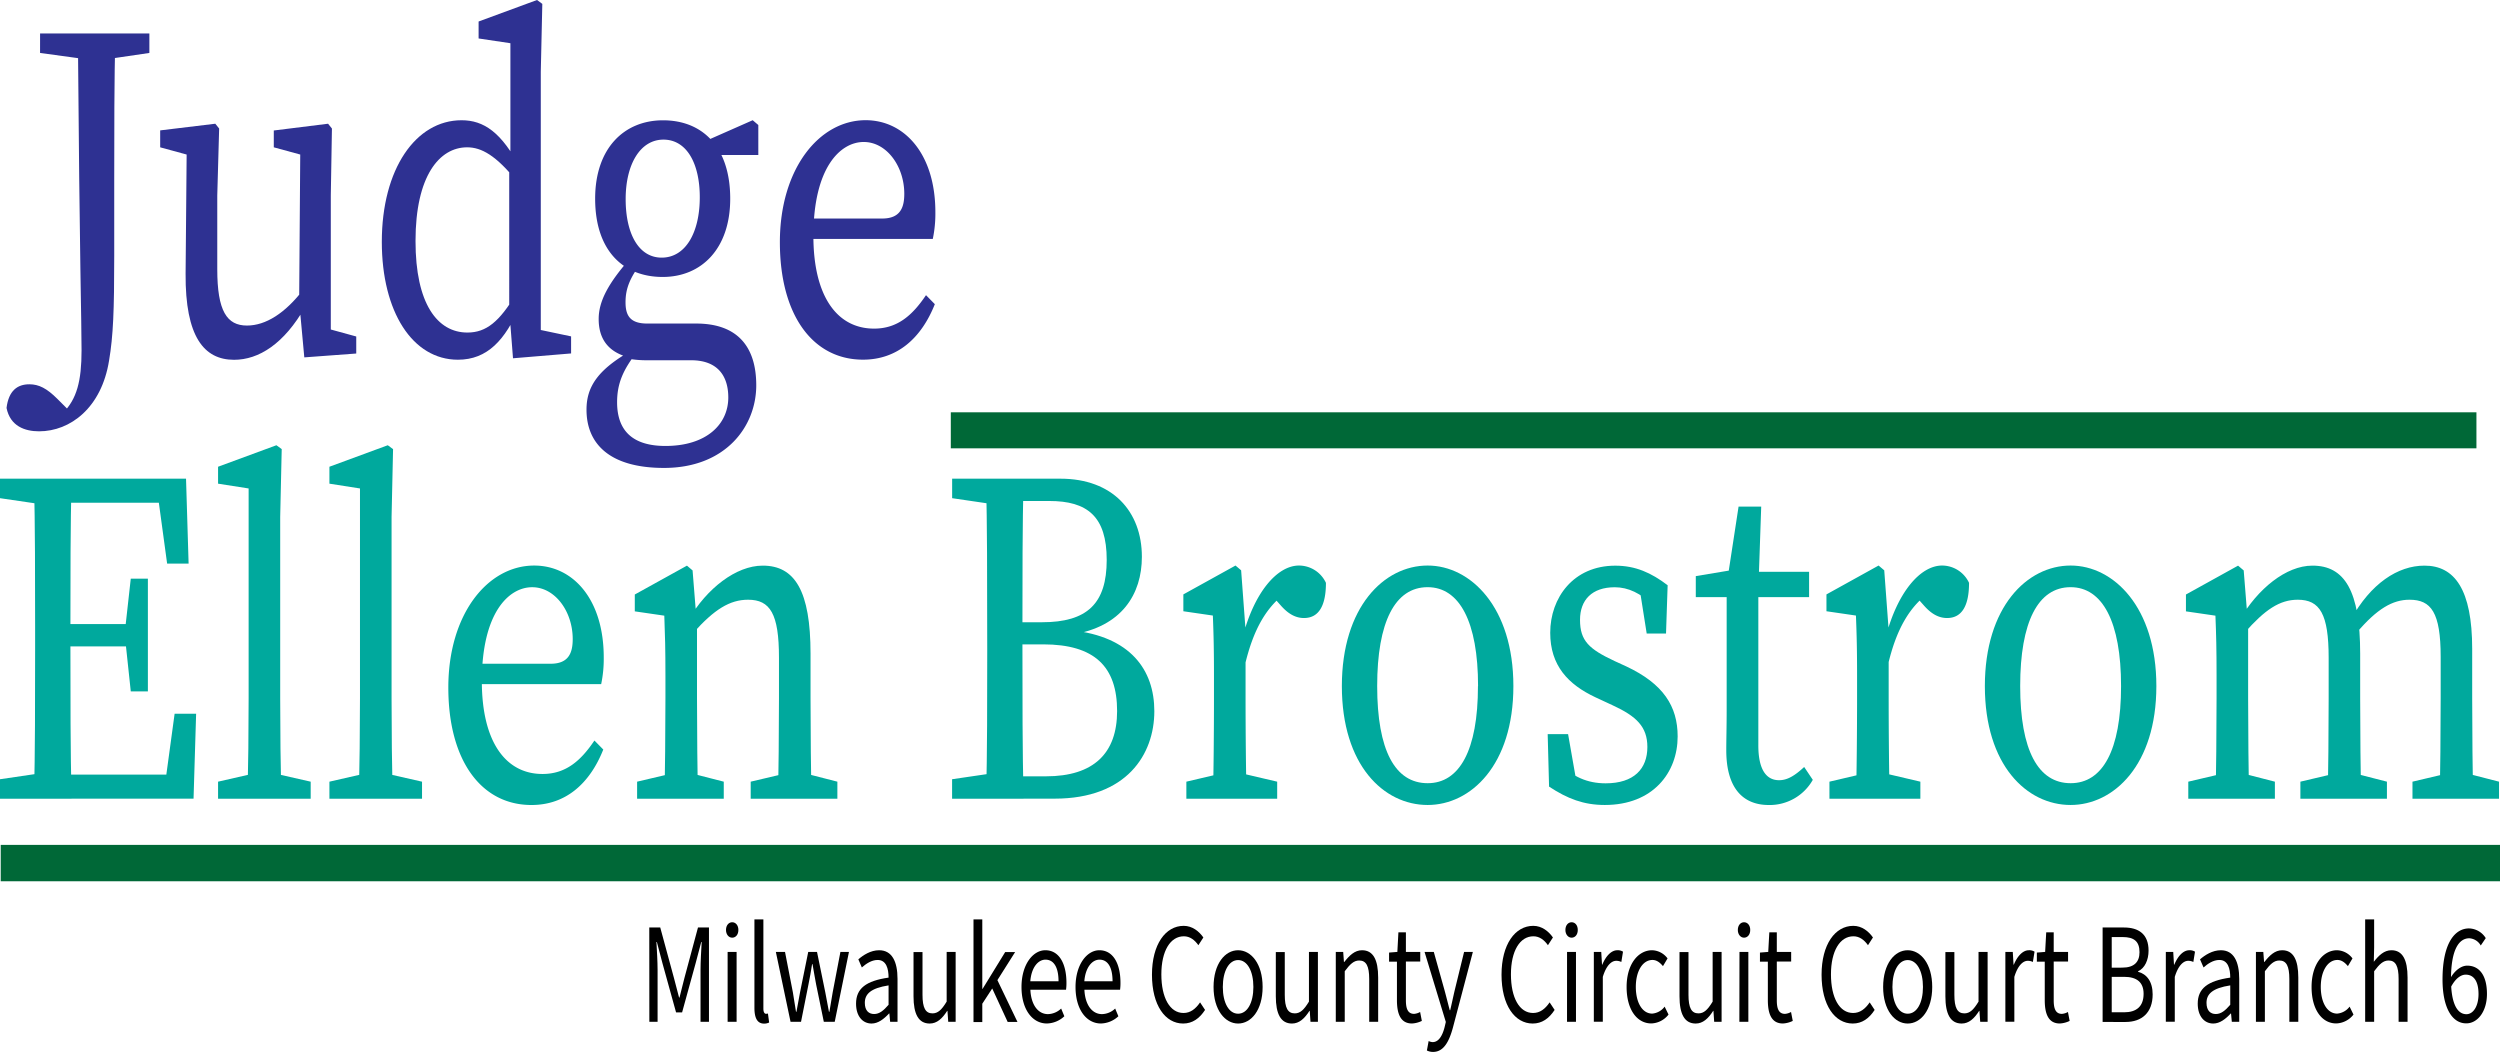 <svg id="Name" xmlns="http://www.w3.org/2000/svg" viewBox="0 0 971.73 408.87"><defs><style>.cls-1{fill:#00a99d;}.cls-2{fill:#006837;}.cls-3{fill:#2e3192;}</style></defs><path class="cls-1" d="M29.43,385.38V377.8H49.94v10.37h-1.5ZM49.94,491.83V502.2H29.43v-7.58l19-2.79Zm-6.86-56.41c0-19.14,0-38.47-.43-57.62H57.24c-.44,18.77-.44,38.1-.44,57.62v7c0,21.29,0,40.62.44,59.77H42.65c.43-18.78.43-38.11.43-57.62ZM89.9,377.8l6.77,9.36H49.94V377.8h51.8l1,33H94.39ZM82.72,443H49.94v-8.68H82.72Zm22.94,26.17-1,33H49.94v-9.36H99.57l-6.76,9.36,4.49-33ZM78.08,436.25l2.18-19.59h6.65v43.82H80.26L78.08,440Z" transform="translate(-29.43 -191.74)"/><path class="cls-1" d="M136.87,364.8l2.06,1.51-.59,26.37v70.48q0,19.51.44,39H125.63q.44-19.53.44-39V381.6l-11.88-1.86v-6.58Zm13.32,130.77v6.63h-36v-6.63l16.27-3.72h3.36Z" transform="translate(-29.43 -191.74)"/><path class="cls-1" d="M180.16,364.8l2.05,1.51-.58,26.37v70.48q0,19.51.43,39H168.91q.43-19.53.44-39V381.6l-11.88-1.86v-6.58Zm13.31,130.77v6.63h-36v-6.63l16.27-3.72h3.36Z" transform="translate(-29.43 -191.74)"/><path class="cls-1" d="M264.1,447.27a47.73,47.73,0,0,1-1,10.39H209.31v-7.93h34.15c7,0,8.58-4.22,8.58-9.6,0-10.68-6.83-20.14-15.76-20.14-9.11,0-19.56,9.94-19.56,36.54,0,23.55,9.26,36.05,23.58,36.05,9.21,0,15-5.32,20.18-13l3.44,3.5c-5.27,13.27-14.64,21.56-27.9,21.56-19.56,0-32.33-17.3-32.33-45.66,0-28.58,15.3-47.41,33.36-47.41C252.25,411.56,264.1,424.78,264.1,447.27Z" transform="translate(-29.43 -191.74)"/><path class="cls-1" d="M287.64,502.2c.29-8.37.44-27.51.44-39v-8.85c0-10.22-.15-15.87-.44-23.31l-11.47-1.67v-6.55l20.27-11.22,2.19,1.86,1.72,21.51v28.23c0,11.53.15,30.67.44,39Zm23.11-6.63v6.63H277.07v-6.63l15.83-3.72h3.38Zm33.73-49.77v17.36c0,11.9.15,30.67.44,39H331.77c.29-8.37.44-27.14.44-39V447.33c0-17-3.42-22.48-12-22.48-7.14,0-13.16,3.78-21.29,12.87h-3.16v-8.57h7.54l-6.2,3.45c7-12.11,18.45-21,28.76-21C338.39,411.56,344.48,421.45,344.48,445.8Zm-4.08,46.05,14.51,3.72v6.63H321.22v-6.63L337,491.85Z" transform="translate(-29.43 -191.74)"/><path class="cls-1" d="M399.52,385.38V377.8H420v10.37h-1.5ZM420,491.83V502.2h-20.5v-7.58l19-2.79Zm-6.86-56.36c0-19.16,0-38.51-.43-57.67h14.56c-.43,18.79-.43,38.14-.43,57.67v6.39c0,21.84,0,41.18.43,60.34H412.73c.43-18.79.43-38.13.43-57.66ZM420,433.6h14.47c17.55,0,25.13-7.27,25.13-24.23s-7.56-22.9-22.32-22.9H420V377.8h21.62c20.17,0,31.65,12.63,31.65,30.38,0,14.46-7.78,27.23-27.33,30.23v-1.67c22.83,2.39,32.17,15.33,32.17,31.43,0,16.83-10.78,34-38.73,34H420v-8.68h16c18.57,0,27.64-9,27.64-25.37,0-17.26-8.74-25.92-28.74-25.92H420Z" transform="translate(-29.43 -191.74)"/><path class="cls-1" d="M501.29,463.16V454.3c0-10.22-.14-15.86-.43-23.3l-11.47-1.67v-6.55l20.27-11.22,2.19,1.86,1.72,23.21v26.53c0,11.53.15,30.67.44,39H500.86C501.15,493.83,501.29,474.69,501.29,463.16Zm-10.73,32.41,15.85-3.72H510l15.86,3.72v6.63H490.56Zm16.92-57.47h8.43l-3.54,1.52c4.53-17.6,13.46-28.06,22-28.06a11.6,11.6,0,0,1,10.44,6.73c0,8.79-2.72,13.67-8.53,13.67-3.4,0-6.2-1.74-8.86-4.7l-3.94-4.44,7.05-1.6c-8.79,5.89-14,15.21-17.28,29.34l-5.81-.07Z" transform="translate(-29.43 -191.74)"/><path class="cls-1" d="M551,458.42c0-30.72,16.4-46.86,33.34-46.86,16.65,0,33.33,16.12,33.33,46.86s-16.57,46.21-33.33,46.21C567.25,504.63,551,489.15,551,458.42Zm52.94,0c0-25-7.22-38.45-19.6-38.45-12.66,0-19.61,13.46-19.61,38.45s6.95,37.74,19.61,37.74C596.68,496.19,603.9,483.45,603.9,458.45Z" transform="translate(-29.43 -191.74)"/><path class="cls-1" d="M631.54,497.49,631,477.08h7.93l3.88,22.1L635.65,495v-6.4c5.15,5,10.65,7.61,17.88,7.61,11,0,16.22-5.63,16.22-14.12,0-7.87-4.26-11.94-13.44-16.18l-6.75-3.14c-10.64-5-17.57-12.35-17.57-25.07,0-13.6,9-26.09,25.29-26.09,7.88,0,14,2.78,20.35,7.61L677,438h-7.51l-3-19,5.39,3.06V427c-4.68-4.63-9.51-7-14.81-7-8.86,0-13.5,4.94-13.5,12.68,0,8.18,3.55,11.37,13.43,16l4.52,2.07c14.48,6.79,20,15.58,20,27.23,0,14.09-9.61,26.65-28.31,26.65C645,504.63,638.69,502.2,631.54,497.49Z" transform="translate(-29.43 -191.74)"/><path class="cls-1" d="M720.94,495c3.16,0,6-1.65,9.76-5.14l3.35,5a19.23,19.23,0,0,1-17.1,9.78c-10.2,0-16.53-6.73-16.53-21.27,0-4.58.15-8.54.15-15.79V423.84h-12v-8.17l18-3-6,6.21,4.63-30.24H714l-1.12,32.58v60.06C712.84,490.92,716,495,720.94,495Zm11.67-81v9.85h-25.9V414Z" transform="translate(-29.43 -191.74)"/><path class="cls-1" d="M751.26,463.16V454.3c0-10.22-.15-15.86-.44-23.3l-11.46-1.67v-6.55l20.26-11.22,2.2,1.86,1.72,23.21v26.53c0,11.53.14,30.67.43,39H750.82C751.11,493.83,751.26,474.69,751.26,463.16Zm-10.74,32.41,15.86-3.72H760l15.86,3.72v6.63H740.52Zm16.93-57.47h8.43l-3.54,1.52c4.53-17.6,13.46-28.06,22-28.06a11.6,11.6,0,0,1,10.44,6.73c0,8.79-2.72,13.67-8.53,13.67-3.4,0-6.2-1.74-8.86-4.7l-3.94-4.44,7-1.6c-8.79,5.89-14,15.21-17.27,29.34l-5.81-.07Z" transform="translate(-29.43 -191.74)"/><path class="cls-1" d="M800.93,458.42c0-30.72,16.4-46.86,33.33-46.86,16.66,0,33.33,16.12,33.33,46.86S851,504.63,834.26,504.63C817.22,504.63,800.93,489.15,800.93,458.42Zm52.94,0c0-25-7.23-38.45-19.61-38.45-12.65,0-19.6,13.46-19.6,38.45s7,37.74,19.6,37.74C846.64,496.19,853.87,483.45,853.87,458.45Z" transform="translate(-29.43 -191.74)"/><path class="cls-1" d="M890.55,502.2c.29-8.37.44-27.51.44-39v-8.85c0-10.22-.14-15.87-.44-23.31l-11.46-1.67v-6.55l20.26-11.22,2.19,1.86,1.72,21.51v28.23c0,11.53.15,30.67.44,39Zm23.11-6.63v6.63H880v-6.63l15.84-3.72h3.37Zm33.15-49.77v17.36c0,11.9.15,30.67.44,39H934.12c.3-8.37.44-27.14.44-39V447.42c0-17-3.4-22.57-12-22.57-7.07,0-12.79,3.88-20.71,12.87h-3.18v-8.57h7.5l-6.14,3.45c6.94-12,18-21,28.18-21C940.79,411.56,946.81,421.45,946.81,445.8Zm-4.06,46.05,14.46,3.72v6.63H923.57v-6.63l15.8-3.72Zm47.6-47.92v19.23c0,11.9.15,30.67.44,39H977.66c.29-8.37.44-27.14.44-39v-16.1c0-17.27-3.69-22.21-12.11-22.21-6.52,0-12.61,3.45-20.59,12.87h-3.59v-6.84h8l-6.63,1.72c7.7-14.06,18.3-21,28.59-21C983.54,411.56,990.35,420.93,990.35,443.93Zm-4.05,47.92,14.48,3.72v6.63H967.14v-6.63l15.76-3.72Z" transform="translate(-29.43 -191.74)"/><rect class="cls-2" x="0.28" y="328.4" width="971.45" height="14.14"/><path d="M281.8,552.25h4.26l5.32,19.59c.67,2.5,1.31,5.09,2,7.64h.17c.67-2.55,1.25-5.14,1.92-7.64l5.26-19.59H305v36.66h-3.28V568.72c0-3.19.27-7.59.45-10.84H302l-2.21,8.36-5.23,19h-2.35l-5.26-19-2.2-8.36h-.17c.18,3.25.45,7.65.45,10.84v20.19h-3.2Z" transform="translate(-29.43 -191.74)"/><path d="M311.62,553.21c0-1.81,1.05-3,2.4-3s2.41,1.16,2.41,3-1.05,3-2.41,3S311.62,554.94,311.62,553.21Zm.63,8.55h3.49v27.15h-3.49Z" transform="translate(-29.43 -191.74)"/><path d="M322.67,583.46V549.11h3.48v34.68c0,1.41.47,2,1,2a2.41,2.41,0,0,0,.77-.11l.47,3.5a4.35,4.35,0,0,1-2,.43C323.74,589.58,322.67,587.38,322.67,583.46Z" transform="translate(-29.43 -191.74)"/><path d="M331,561.76h3.56l3.05,15.68c.45,2.58.83,5,1.22,7.58H339c.45-2.56.89-5,1.4-7.58l3.18-15.68H347l3.21,15.68c.51,2.58.95,5,1.43,7.58h.17c.45-2.56.83-5,1.28-7.58l3-15.68h3.32l-5.53,27.15h-4.24l-3-14.59c-.5-2.57-.89-5.07-1.39-7.82h-.17c-.44,2.75-.86,5.32-1.41,7.89l-2.89,14.52h-4.07Z" transform="translate(-29.43 -191.74)"/><path d="M362.17,581.86c0-5.91,3.87-8.87,12.64-10.13,0-3.49-.89-6.86-4.25-6.86-2.38,0-4.52,1.49-6.14,2.91l-1.36-3.15c1.89-1.64,4.78-3.54,8.08-3.54,5,0,7.15,4.4,7.15,11.16v16.66h-2.87l-.3-3.24H375c-2,2.15-4.25,3.91-6.8,3.91C364.75,589.58,362.17,586.76,362.17,581.86Zm12.64.43v-7.54c-6.9,1.09-9.23,3.32-9.23,6.79,0,3.08,1.59,4.34,3.61,4.34S372.82,584.6,374.81,582.29Z" transform="translate(-29.43 -191.74)"/><path d="M384.51,579v-17.2H388v16.61c0,5.06,1.16,7.22,3.88,7.22,2.11,0,3.56-1.37,5.51-4.57V561.76h3.49v27.15H398l-.3-4.25h-.11c-1.91,3-4,4.92-6.79,4.92C386.45,589.58,384.51,585.89,384.51,579Z" transform="translate(-29.43 -191.74)"/><path d="M407.82,549.11h3.42v27h.11l8.79-14.31H424l-6.89,10.91,7.8,16.24H421.1l-6-13-3.86,5.93v7.12h-3.42Z" transform="translate(-29.43 -191.74)"/><path d="M426.48,575.37c0-8.84,4.52-14.28,9.26-14.28,5.25,0,8.21,5,8.21,12.74a19.17,19.17,0,0,1-.16,2.61H429.93c.25,5.75,2.91,9.48,6.83,9.48a7.65,7.65,0,0,0,5.13-2.17l1.24,3a10.25,10.25,0,0,1-6.79,2.81C430.85,589.58,426.48,584.29,426.48,575.37Zm14.39-2.22c0-5.44-1.85-8.4-5.07-8.4-2.9,0-5.48,3.06-5.9,8.4Z" transform="translate(-29.43 -191.74)"/><path d="M447.48,575.37c0-8.84,4.52-14.28,9.26-14.28,5.25,0,8.21,5,8.21,12.74a19.17,19.17,0,0,1-.16,2.61H450.93c.25,5.75,2.91,9.48,6.84,9.48a7.64,7.64,0,0,0,5.12-2.17l1.24,3a10.25,10.25,0,0,1-6.79,2.81C451.85,589.58,447.48,584.29,447.48,575.37Zm14.39-2.22c0-5.44-1.85-8.4-5.07-8.4-2.9,0-5.48,3.06-5.9,8.4Z" transform="translate(-29.43 -191.74)"/><path d="M477.19,570.61c0-11.82,5.28-19,12.33-19,3.38,0,6,2.16,7.65,4.52l-1.94,3c-1.46-2.06-3.3-3.46-5.64-3.46-5.25,0-8.75,5.68-8.75,14.81s3.34,15,8.61,15c2.65,0,4.67-1.52,6.44-4.12l1.94,2.93c-2.2,3.36-4.92,5.29-8.53,5.29C482.38,589.58,477.19,582.52,477.19,570.61Z" transform="translate(-29.43 -191.74)"/><path d="M501.13,575.37c0-9.06,4.49-14.28,9.54-14.28s9.53,5.22,9.53,14.28-4.49,14.21-9.53,14.21S501.13,584.36,501.13,575.37Zm15.48,0c0-6.22-2.4-10.46-5.94-10.46s-5.94,4.24-5.94,10.46,2.4,10.39,5.94,10.39S516.61,581.59,516.61,575.37Z" transform="translate(-29.43 -191.74)"/><path d="M525.33,579v-17.2h3.48v16.61c0,5.06,1.16,7.22,3.89,7.22,2.1,0,3.56-1.37,5.51-4.57V561.76h3.48v27.15h-2.88l-.29-4.25h-.12c-1.91,3-4,4.92-6.79,4.92C527.28,589.58,525.33,585.89,525.33,579Z" transform="translate(-29.43 -191.74)"/><path d="M548.64,561.76h2.88l.29,3.91h.12c2-2.54,4.07-4.58,6.9-4.58,4.34,0,6.28,3.69,6.28,10.62v17.2h-3.48V572.3c0-5.06-1.16-7.22-3.88-7.22-2.11,0-3.56,1.42-5.63,4.17v19.66h-3.48Z" transform="translate(-29.43 -191.74)"/><path d="M572.41,580.52v-15h-3.06V562l3.22-.26.41-7.62h2.91v7.62h5.58v3.74h-5.58v15.1c0,3.32.81,5.24,3.19,5.24a5.61,5.61,0,0,0,2.34-.73l.67,3.47a9.93,9.93,0,0,1-3.82,1C573.89,589.58,572.41,585.92,572.41,580.52Z" transform="translate(-29.43 -191.74)"/><path d="M584.05,600.06l.68-3.67a4.09,4.09,0,0,0,1.57.41c2.32,0,3.78-2.46,4.64-5.83l.47-2-8.26-27.21h3.59l4.2,15c.64,2.36,1.33,5.14,2,7.65h.17c.59-2.47,1.17-5.25,1.73-7.65l3.67-15h3.41l-7.75,29.39c-1.46,5.39-3.58,9.46-7.71,9.46A5.29,5.29,0,0,1,584.05,600.06Z" transform="translate(-29.43 -191.74)"/><path d="M613.06,570.61c0-11.82,5.28-19,12.34-19,3.37,0,6,2.16,7.64,4.52l-1.94,3c-1.46-2.06-3.3-3.46-5.64-3.46-5.25,0-8.74,5.68-8.74,14.81s3.33,15,8.6,15c2.65,0,4.67-1.52,6.44-4.12l1.94,2.93c-2.2,3.36-4.92,5.29-8.53,5.29C618.25,589.58,613.06,582.52,613.06,570.61Z" transform="translate(-29.43 -191.74)"/><path d="M637.89,553.21c0-1.81,1.05-3,2.41-3s2.4,1.16,2.4,3-1.05,3-2.4,3S637.89,554.94,637.89,553.21Zm.64,8.55H642v27.15h-3.48Z" transform="translate(-29.43 -191.74)"/><path d="M648.94,561.76h2.88l.3,4.94h.11c1.43-3.44,3.54-5.61,5.85-5.61a3.8,3.8,0,0,1,2.2.56l-.65,4a4.45,4.45,0,0,0-2-.45c-1.74,0-3.81,1.65-5.2,6.25v17.43h-3.49Z" transform="translate(-29.43 -191.74)"/><path d="M661.68,575.37c0-9.06,4.64-14.28,9.91-14.28a7.76,7.76,0,0,1,6,3.18l-1.78,3c-1.2-1.43-2.47-2.4-4.09-2.4-3.73,0-6.46,4.24-6.46,10.46s2.58,10.39,6.37,10.39a6.68,6.68,0,0,0,4.83-2.71l1.51,3.08a8.83,8.83,0,0,1-6.65,3.45C665.86,589.58,661.68,584.36,661.68,575.37Z" transform="translate(-29.43 -191.74)"/><path d="M682.24,579v-17.2h3.49v16.61c0,5.06,1.15,7.22,3.88,7.22,2.1,0,3.56-1.37,5.51-4.57V561.76h3.48v27.15h-2.88l-.29-4.25h-.11c-1.91,3-4,4.92-6.79,4.92C684.19,589.58,682.24,585.89,682.24,579Z" transform="translate(-29.43 -191.74)"/><path d="M704.91,553.21c0-1.81,1.06-3,2.41-3s2.41,1.16,2.41,3-1.06,3-2.41,3S704.91,554.94,704.91,553.21Zm.64,8.55H709v27.15h-3.49Z" transform="translate(-29.43 -191.74)"/><path d="M716.58,580.52v-15h-3.07V562l3.22-.26.42-7.62h2.91v7.62h5.58v3.74h-5.58v15.1c0,3.32.81,5.24,3.18,5.24a5.65,5.65,0,0,0,2.35-.73l.67,3.47a9.93,9.93,0,0,1-3.82,1C718.06,589.58,716.58,585.92,716.58,580.52Z" transform="translate(-29.43 -191.74)"/><path d="M737.46,570.61c0-11.82,5.28-19,12.33-19,3.37,0,6,2.16,7.64,4.52l-1.93,3c-1.47-2.06-3.3-3.46-5.65-3.46-5.25,0-8.74,5.68-8.74,14.81s3.33,15,8.6,15c2.66,0,4.67-1.52,6.45-4.12l1.93,2.93c-2.19,3.36-4.91,5.29-8.52,5.29C742.65,589.58,737.46,582.52,737.46,570.61Z" transform="translate(-29.43 -191.74)"/><path d="M761.39,575.37c0-9.06,4.5-14.28,9.54-14.28s9.54,5.22,9.54,14.28-4.49,14.21-9.54,14.21S761.39,584.36,761.39,575.37Zm15.48,0c0-6.22-2.4-10.46-5.94-10.46S765,569.15,765,575.37s2.4,10.39,5.94,10.39S776.87,581.59,776.87,575.37Z" transform="translate(-29.43 -191.74)"/><path d="M785.59,579v-17.2h3.49v16.61c0,5.06,1.16,7.22,3.88,7.22,2.11,0,3.56-1.37,5.51-4.57V561.76H802v27.15h-2.88l-.3-4.25h-.11c-1.91,3-4,4.92-6.79,4.92C787.54,589.58,785.59,585.89,785.59,579Z" transform="translate(-29.43 -191.74)"/><path d="M808.9,561.76h2.88l.3,4.94h.11c1.43-3.44,3.54-5.61,5.85-5.61a3.78,3.78,0,0,1,2.2.56l-.65,4a4.45,4.45,0,0,0-2-.45c-1.73,0-3.81,1.65-5.2,6.25v17.43H808.9Z" transform="translate(-29.43 -191.74)"/><path d="M824.21,580.52v-15h-3.07V562l3.22-.26.42-7.62h2.91v7.62h5.58v3.74h-5.58v15.1c0,3.32.81,5.24,3.18,5.24a5.65,5.65,0,0,0,2.35-.73l.67,3.47a9.93,9.93,0,0,1-3.82,1C825.69,589.58,824.21,585.92,824.21,580.52Z" transform="translate(-29.43 -191.74)"/><path d="M846.7,552.25H855c5.65,0,9.56,2.53,9.56,9,0,3.62-1.46,6.84-4.06,8v.22c3.32.87,5.65,3.76,5.65,8.78,0,7.2-4.32,10.72-10.52,10.72H846.7Zm7.65,15.6c4.73,0,6.69-2.3,6.69-6,0-4.28-2.23-5.88-6.53-5.88h-4.27v11.9Zm.72,17.36c4.76,0,7.56-2.26,7.56-7.2,0-4.52-2.7-6.58-7.56-6.58h-4.83v13.78Z" transform="translate(-29.43 -191.74)"/><path d="M871.27,561.76h2.88l.29,4.94h.12c1.43-3.44,3.53-5.61,5.85-5.61a3.8,3.8,0,0,1,2.2.56l-.65,4a4.48,4.48,0,0,0-2-.45c-1.74,0-3.82,1.65-5.21,6.25v17.43h-3.48Z" transform="translate(-29.43 -191.74)"/><path d="M883.67,581.86c0-5.91,3.87-8.87,12.64-10.13,0-3.49-.88-6.86-4.24-6.86-2.39,0-4.53,1.49-6.14,2.91l-1.37-3.15c1.9-1.64,4.79-3.54,8.09-3.54,5,0,7.15,4.4,7.15,11.16v16.66h-2.88l-.3-3.24h-.11c-2,2.15-4.25,3.91-6.81,3.91C886.26,589.58,883.67,586.76,883.67,581.86Zm12.64.43v-7.54c-6.89,1.09-9.23,3.32-9.23,6.79,0,3.08,1.59,4.34,3.61,4.34S894.32,584.6,896.31,582.29Z" transform="translate(-29.43 -191.74)"/><path d="M906.29,561.76h2.87l.3,3.91h.11c2-2.54,4.08-4.58,6.91-4.58,4.33,0,6.28,3.69,6.28,10.62v17.2h-3.48V572.3c0-5.06-1.16-7.22-3.88-7.22-2.11,0-3.57,1.42-5.63,4.17v19.66h-3.48Z" transform="translate(-29.43 -191.74)"/><path d="M927.92,575.37c0-9.06,4.64-14.28,9.9-14.28a7.76,7.76,0,0,1,6,3.18l-1.78,3c-1.2-1.43-2.46-2.4-4.08-2.4-3.73,0-6.46,4.24-6.46,10.46s2.58,10.39,6.36,10.39a6.72,6.72,0,0,0,4.84-2.71l1.51,3.08a8.84,8.84,0,0,1-6.66,3.45C932.09,589.58,927.92,584.36,927.92,575.37Z" transform="translate(-29.43 -191.74)"/><path d="M948.75,549.11h3.49V560l-.13,5.58c1.92-2.45,4-4.49,6.84-4.49,4.33,0,6.28,3.69,6.28,10.62v17.2h-3.48V572.3c0-5.06-1.16-7.22-3.89-7.22-2.1,0-3.56,1.42-5.62,4.17v19.66h-3.49Z" transform="translate(-29.43 -191.74)"/><path d="M978.82,572.45c0-14.33,4.91-19.84,10.29-19.84a7.88,7.88,0,0,1,6.51,3.77l-1.94,2.87a5.49,5.49,0,0,0-4.44-2.81c-3.88,0-7.13,4.06-7.13,16,0,8.76,2.15,13.51,6,13.51,2.65,0,4.7-3.11,4.7-7.81s-1.65-7.56-5-7.56c-1.76,0-4,1.39-5.81,5l-.12-3.63c1.69-3,4.22-4.87,6.51-4.87,4.68,0,7.7,3.71,7.7,11,0,6.82-3.65,11.43-8,11.43C982.82,589.58,978.82,583.89,978.82,572.45Z" transform="translate(-29.43 -191.74)"/><path class="cls-3" d="M74.27,204.74c-.44,18.75-.44,38-.44,57.52v29c0,21.09-.38,31-2,40.59-2.93,18.44-15.1,27.54-27.22,27.54-5.52,0-11.21-2-12.64-9.08.84-6.79,4.27-9.2,8.88-9.2,3.71,0,6.8,1.6,10.89,5.68l4.79,4.8-1.2,2-1.16.15-.26-1.51c5.38-5.38,7.22-12.41,7.22-24.32,0-11.56-.72-31.7-1.44-123.13Zm-29.26,0H87.49v7.58l-19,2.79H65.39L45,212.32Z" transform="translate(-29.43 -191.74)"/><path class="cls-3" d="M113.88,296.38c0,16.26,3.73,21.9,11.54,21.9,7.32,0,14.84-4.8,21.93-14h3.2v9.64H143l5.06-2.94c-8.2,14.44-18.07,20.61-27.65,20.61-11.67,0-19-8.93-18.84-33.46L102,249l3.14,3.67L91.69,249v-6.58l21.42-2.59,1.5,1.87-.73,26Zm33.83,34.27-2-21.75.44-59.91,3.14,3.68L135.85,249v-6.54l21.1-2.63,1.5,1.87-.44,26v55.92l-3.84-4.86,13.73,3.77v6.62Z" transform="translate(-29.43 -191.74)"/><path class="cls-3" d="M211.1,321c7.38,0,12.45-4.24,19-15.1l1.33,4.91c-5.61,13.05-12.55,20.75-24,20.75-17.65,0-29.59-18.65-29.59-45.8,0-28.36,13.21-47.28,31-47.28,8.53,0,15.58,4.53,23.09,19.14l-1.45,4.77C222.24,252.09,216.52,249,211,249c-10.77,0-20.06,11.12-20.06,36.38C190.92,309.89,199.49,321,211.1,321Zm40.31,1.49v6.63L228.83,331l-1.47-18.82V257.32l.46-2.4V208.54l-12.36-1.85V200.1l22.7-8.36,2.06,1.51-.59,26.37V329.14l-2.75-9.71Z" transform="translate(-29.43 -191.74)"/><path class="cls-3" d="M312.51,346.23c0-8.2-4-14.46-14.45-14.46H281a39.79,39.79,0,0,1-7.73-.68v-.6c-7.41-2.1-11.14-7-11.14-14.75,0-6.69,3.45-13.84,13.28-24.7l3.23,2.81c-4.23,5.82-6.07,9.84-6.07,15.37,0,5,1.63,8.28,8.42,8.28h19.05c15.92,0,23.34,8.87,23.34,24,0,16.15-12.07,32.12-35.85,32.12-21.1,0-30.13-9.36-30.13-22.63,0-9.1,4.55-16,19-23.82l.8,1.15c-5.65,7.15-7.91,12.58-7.91,19.76,0,12.2,7.34,17,18.77,17C304,365.09,312.51,356.68,312.51,346.23ZM287.15,238.5c15.15,0,26.11,10.17,26.11,30.46,0,19.53-11.24,30.43-26.25,30.43-15.29,0-26.25-10.18-26.25-30.43C260.76,249.39,272,238.5,287.15,238.5Zm-14.53,30.62c0,13.54,5.1,22.76,14,22.76,9.29,0,14.81-9.75,14.81-23.47,0-13.19-5.12-22.4-14.12-22.4S272.62,255.57,272.62,269.12ZM322,238.47l2.18,1.86V252H302.85v-5.08Z" transform="translate(-29.43 -191.74)"/><path class="cls-3" d="M393,274.21a47.83,47.83,0,0,1-1,10.39H338.19v-7.92h34.15c7,0,8.58-4.22,8.58-9.61,0-10.68-6.84-20.14-15.77-20.14-9.11,0-19.56,9.95-19.56,36.54,0,23.55,9.27,36,23.59,36,9.21,0,15-5.32,20.18-13l3.43,3.5c-5.27,13.27-14.63,21.57-27.9,21.57-19.55,0-32.33-17.31-32.33-45.66,0-28.59,15.31-47.42,33.36-47.42C381.12,238.5,393,251.72,393,274.21Z" transform="translate(-29.43 -191.74)"/><rect class="cls-2" x="369.57" y="160.26" width="593" height="14"/></svg>